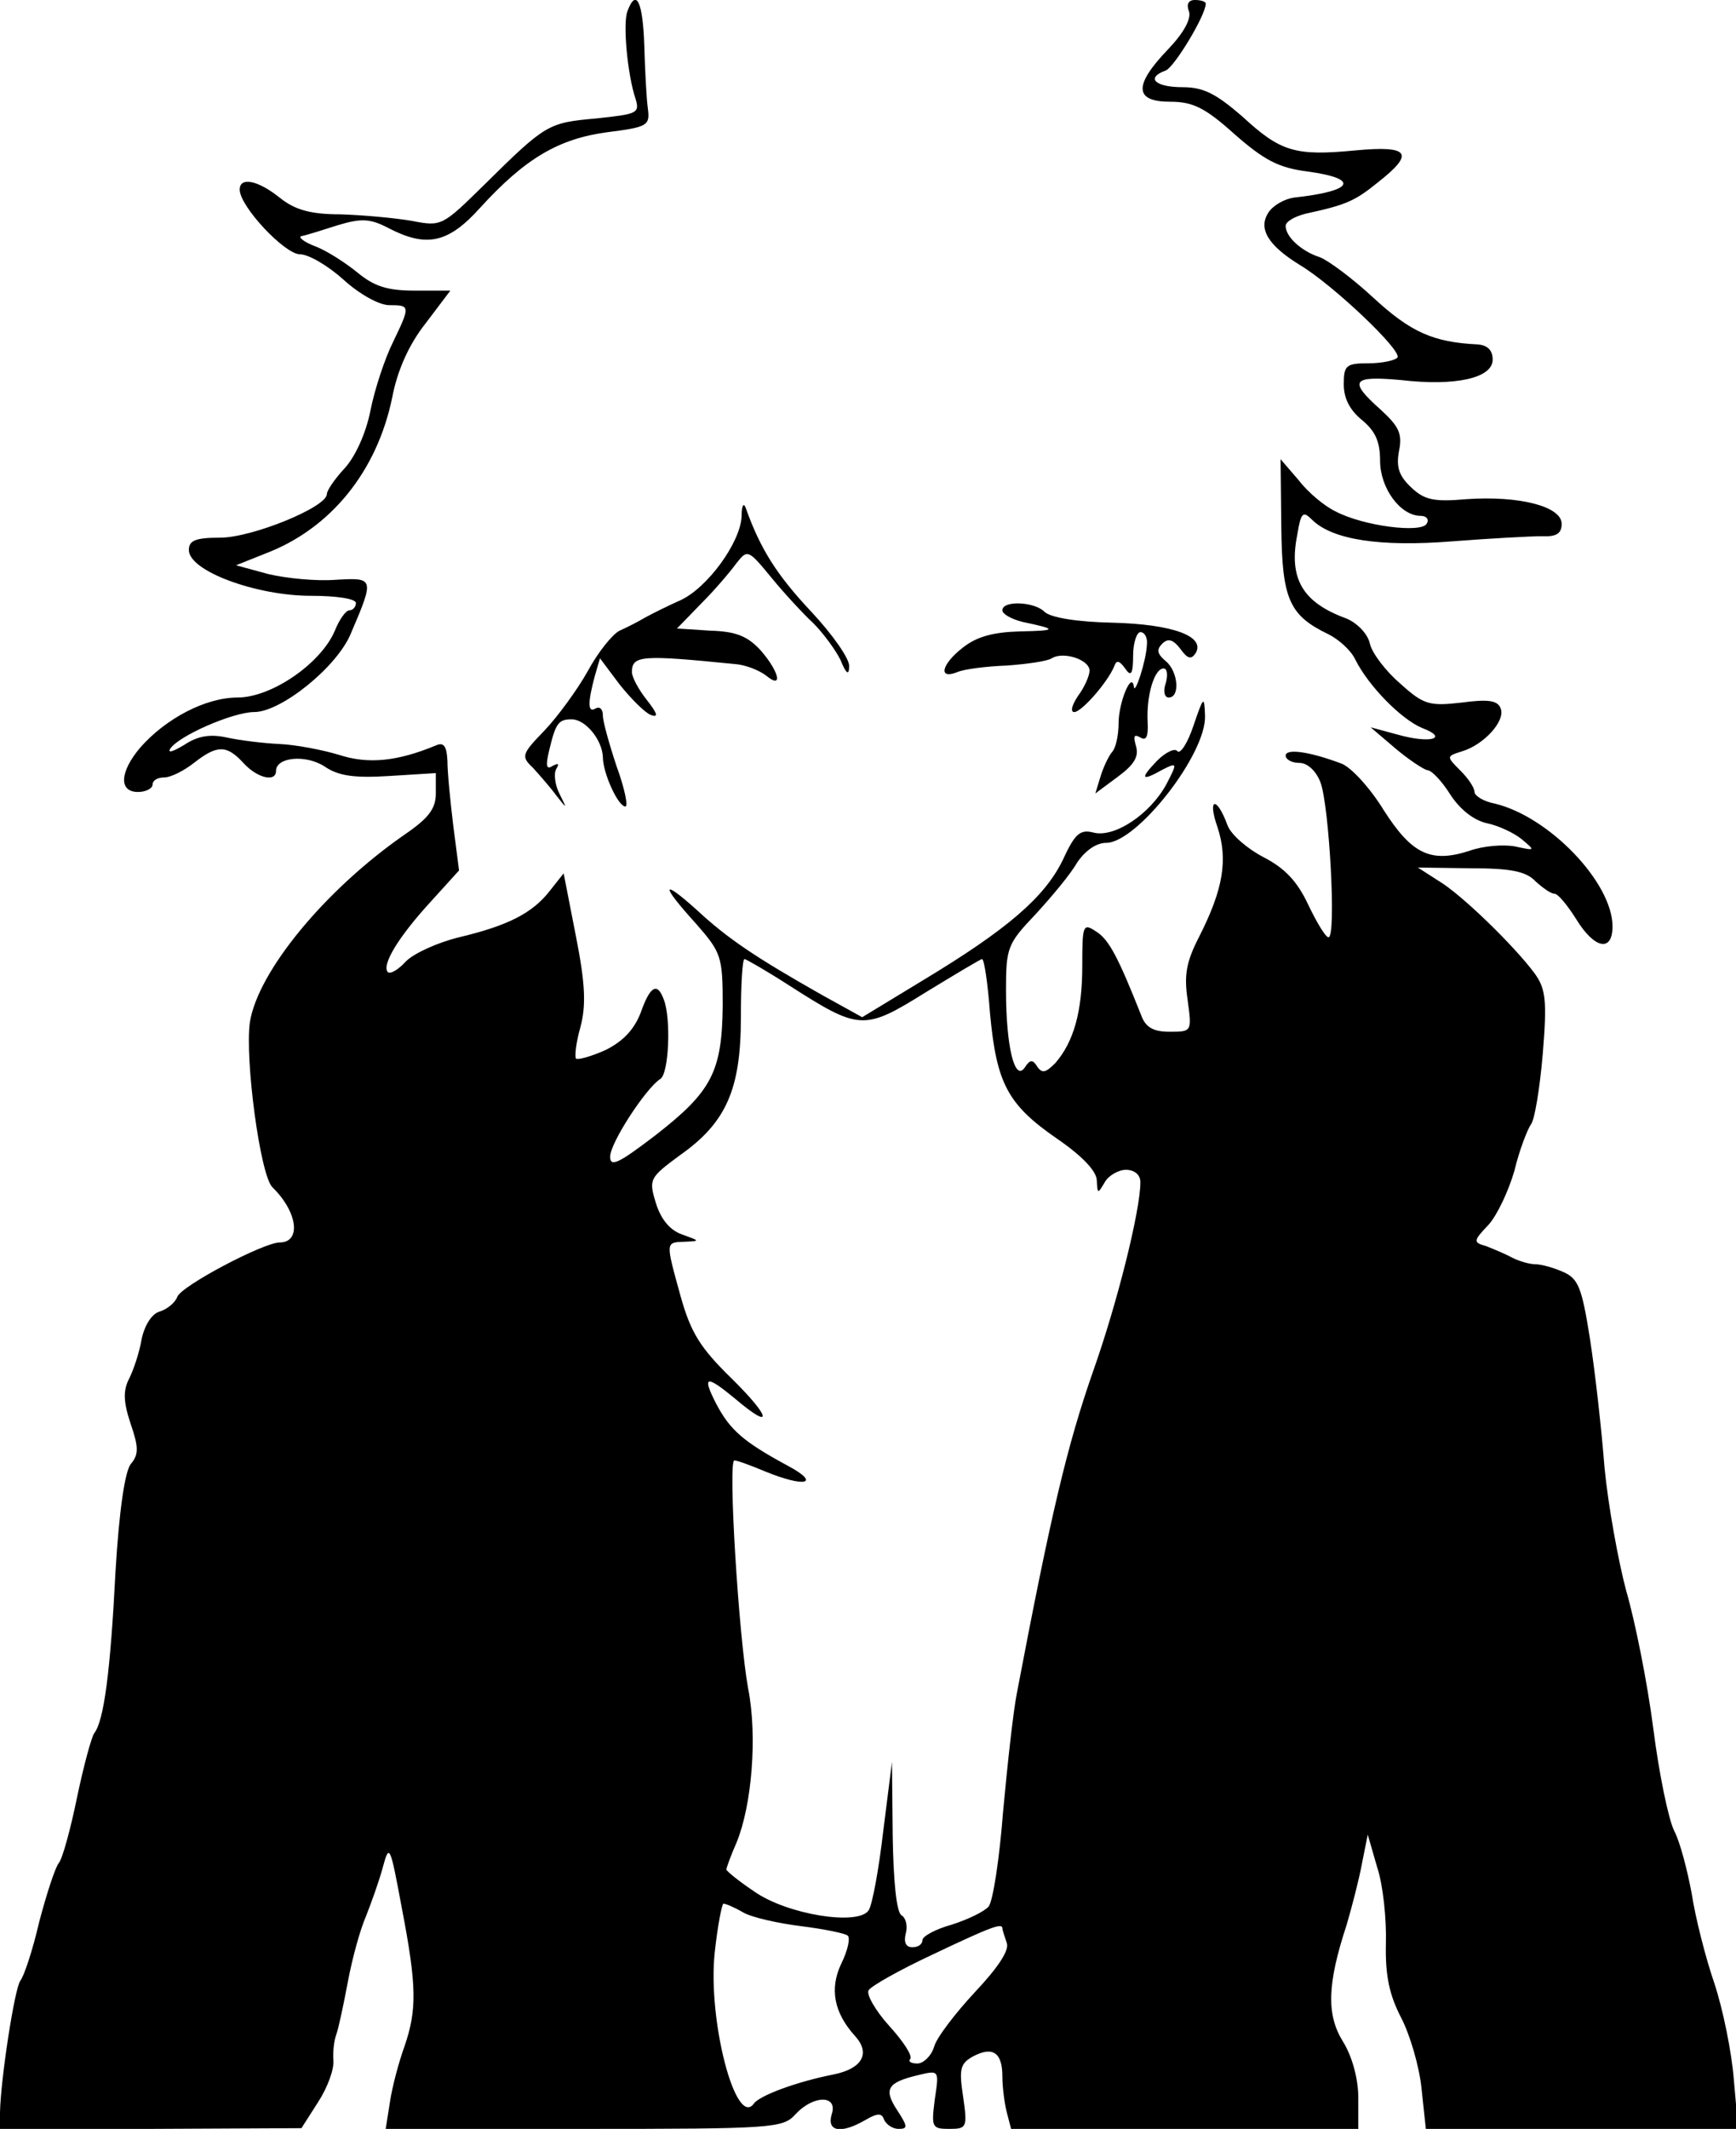 <?xml version="1.0" standalone="no"?>
<!DOCTYPE svg PUBLIC "-//W3C//DTD SVG 20010904//EN"
 "http://www.w3.org/TR/2001/REC-SVG-20010904/DTD/svg10.dtd">
<svg version="1.0" xmlns="http://www.w3.org/2000/svg"
 width="239pt" height="293pt" viewBox="0 0 239 293"
 preserveAspectRatio="xMidYMid meet">
<g transform="translate(0,293) scale(0.1,-0.1)"
fill="#000000" stroke="none">
<path d="M864 2915 c-7 -16 0 -89 11 -121 6 -20 2 -21 -54 -27 -66 -6 -69 -7
-154 -91 -58 -57 -59 -58 -100 -50 -23 4 -67 8 -98 9 -41 0 -63 6 -84 23 -30
24 -55 29 -55 11 0 -23 62 -89 83 -89 12 0 39 -16 60 -35 22 -20 49 -35 63
-35 29 0 29 -1 5 -51 -11 -22 -25 -64 -31 -94 -6 -31 -21 -64 -36 -80 -13 -14
-24 -30 -24 -35 0 -18 -103 -60 -147 -60 -34 0 -43 -4 -43 -17 0 -29 93 -63
168 -63 35 0 62 -4 62 -10 0 -5 -4 -10 -9 -10 -5 0 -14 -13 -20 -28 -19 -45
-87 -92 -134 -92 -44 0 -99 -29 -134 -69 -28 -33 -30 -61 -3 -61 11 0 20 5 20
10 0 6 7 10 16 10 9 0 27 9 41 20 32 25 45 25 68 0 19 -21 45 -27 45 -11 0 19
41 23 67 6 19 -13 41 -16 89 -13 l64 4 0 -28 c0 -21 -10 -34 -42 -56 -110 -76
-203 -189 -214 -259 -7 -50 14 -210 31 -227 35 -34 40 -76 10 -76 -22 0 -136
-60 -141 -75 -3 -8 -14 -17 -24 -20 -11 -3 -21 -19 -25 -38 -3 -18 -11 -42
-17 -54 -9 -17 -8 -33 2 -63 11 -32 11 -42 0 -55 -8 -10 -16 -64 -21 -148 -7
-138 -16 -205 -29 -222 -4 -5 -15 -46 -24 -89 -9 -44 -20 -84 -25 -90 -5 -6
-17 -43 -27 -81 -9 -39 -21 -75 -26 -81 -8 -11 -27 -135 -28 -181 l0 -23 208
0 207 1 23 36 c13 20 22 45 21 57 -1 12 1 28 4 36 3 8 10 41 16 73 6 32 17 72
25 90 7 18 18 48 23 67 9 33 10 31 26 -55 21 -109 21 -141 4 -191 -8 -22 -17
-56 -20 -76 l-6 -38 273 0 c260 0 274 1 291 20 25 27 59 27 50 0 -7 -24 13
-27 46 -8 17 10 23 10 26 1 3 -7 12 -13 20 -13 13 0 13 3 -2 26 -19 29 -13 38
29 48 29 7 29 7 23 -33 -5 -39 -4 -41 20 -41 24 0 25 2 19 44 -6 39 -4 46 14
56 27 14 40 5 40 -28 0 -15 3 -37 6 -49 l6 -23 239 0 239 0 0 43 c0 25 -8 56
-21 77 -23 37 -22 79 5 161 7 24 17 62 21 84 l8 40 13 -45 c8 -24 13 -71 12
-105 -1 -45 5 -71 21 -102 12 -23 25 -67 28 -97 l6 -56 215 0 215 0 -6 68 c-3
38 -15 97 -27 133 -12 35 -26 90 -31 123 -6 32 -16 71 -24 86 -8 16 -21 79
-29 142 -8 62 -25 147 -37 188 -11 41 -25 118 -30 170 -4 52 -13 132 -20 177
-11 70 -16 83 -36 92 -13 6 -31 11 -39 11 -8 0 -22 4 -32 9 -9 5 -26 12 -36
16 -18 5 -18 7 3 29 12 13 28 47 36 75 7 29 18 57 23 64 5 7 12 50 16 97 6 73
4 89 -11 110 -28 38 -102 110 -133 128 l-28 18 72 -1 c55 0 77 -4 90 -18 10
-9 21 -17 26 -17 5 0 18 -16 30 -35 25 -41 50 -46 50 -10 0 60 -87 151 -162
169 -16 3 -28 11 -28 16 0 6 -9 19 -19 29 -20 20 -20 20 2 27 30 9 60 42 53
59 -4 11 -17 13 -54 8 -44 -5 -52 -3 -84 26 -20 17 -39 42 -42 55 -3 14 -18
29 -33 35 -60 22 -79 55 -67 115 5 31 8 33 20 21 28 -28 94 -38 194 -30 52 4
107 7 123 7 20 -1 27 4 27 17 0 24 -58 39 -131 34 -45 -4 -58 -1 -76 16 -17
16 -21 28 -17 50 5 24 0 34 -25 57 -45 40 -40 47 27 41 77 -9 127 3 127 28 0
13 -7 20 -21 21 -61 3 -92 17 -143 64 -29 27 -63 52 -74 56 -25 8 -47 28 -47
43 0 6 12 13 28 17 55 12 67 17 99 43 51 40 44 51 -31 44 -83 -8 -103 -2 -156
47 -36 31 -53 40 -82 40 -38 0 -51 13 -23 23 12 5 55 76 55 92 0 3 -7 5 -15 5
-9 0 -12 -6 -8 -16 3 -10 -7 -29 -29 -52 -48 -50 -46 -72 3 -72 31 0 48 -8 89
-45 40 -35 60 -46 100 -51 73 -10 64 -27 -19 -36 -13 -2 -29 -11 -35 -21 -14
-22 0 -45 44 -72 45 -27 140 -117 134 -127 -3 -4 -21 -8 -40 -8 -31 0 -34 -3
-34 -29 0 -20 9 -36 25 -49 18 -15 25 -29 25 -56 0 -38 28 -76 56 -76 8 0 12
-5 8 -11 -8 -13 -87 -3 -125 17 -15 7 -38 26 -51 43 l-25 29 1 -93 c1 -100 11
-122 65 -148 14 -7 31 -22 37 -35 18 -36 63 -82 92 -94 37 -14 12 -22 -34 -9
l-37 10 34 -29 c19 -16 39 -29 44 -30 6 0 20 -15 32 -34 13 -20 32 -35 50 -39
15 -3 37 -13 48 -22 19 -16 19 -16 -9 -10 -15 3 -44 1 -63 -6 -53 -17 -79 -5
-118 56 -19 31 -45 59 -58 64 -45 17 -77 21 -77 11 0 -5 8 -10 19 -10 11 0 23
-11 29 -27 12 -32 22 -213 11 -213 -4 0 -16 20 -28 45 -15 32 -32 50 -61 65
-23 12 -45 31 -50 44 -15 41 -28 38 -14 -2 15 -45 8 -86 -25 -151 -18 -35 -21
-53 -16 -87 6 -44 6 -44 -25 -44 -22 0 -33 6 -39 23 -31 78 -44 104 -62 115
-18 12 -19 9 -19 -47 0 -64 -12 -105 -37 -134 -13 -13 -18 -15 -25 -5 -6 10
-10 10 -17 -1 -14 -21 -26 29 -26 106 0 59 2 64 41 105 22 24 48 55 57 71 11
16 26 27 40 27 42 0 138 122 136 175 -1 28 -2 27 -16 -14 -8 -24 -18 -39 -22
-35 -3 5 -16 -1 -28 -13 -24 -25 -22 -29 8 -12 20 10 20 9 5 -20 -22 -41 -71
-74 -100 -67 -19 5 -26 -1 -43 -38 -25 -51 -76 -95 -192 -165 l-84 -51 -56 31
c-90 51 -129 77 -171 116 -50 45 -51 36 -2 -18 35 -40 37 -45 37 -113 -1 -91
-15 -118 -92 -178 -51 -39 -63 -45 -63 -30 0 19 49 94 69 107 12 7 15 83 5
109 -9 25 -19 19 -32 -18 -9 -23 -24 -39 -48 -51 -20 -9 -38 -14 -41 -12 -2 3
0 22 6 43 8 30 7 59 -6 125 l-17 87 -19 -24 c-24 -31 -58 -48 -125 -64 -29 -7
-62 -22 -73 -33 -10 -11 -21 -18 -25 -15 -9 10 15 49 59 97 l39 43 -8 62 c-4
33 -8 73 -8 89 -1 20 -5 26 -16 21 -53 -22 -93 -26 -133 -13 -23 7 -60 14 -82
15 -22 1 -55 5 -73 9 -23 5 -40 2 -58 -10 -15 -9 -23 -12 -20 -6 11 18 87 51
116 51 37 0 114 62 133 108 33 77 32 77 -21 74 -27 -2 -68 2 -93 8 l-44 12 40
16 c90 34 154 113 175 215 7 37 23 73 46 102 l34 45 -49 0 c-38 0 -56 6 -79
25 -16 13 -42 30 -58 36 -16 6 -24 13 -19 14 6 1 28 8 50 15 33 10 45 9 70 -4
52 -27 82 -21 126 28 62 68 108 95 175 104 55 7 59 9 56 32 -2 14 -4 53 -5 88
-2 59 -11 79 -23 47z m222 -1341 c97 -62 103 -63 188 -10 41 25 76 46 78 46 3
0 8 -34 11 -75 9 -96 24 -125 92 -172 35 -24 55 -45 55 -58 1 -18 1 -19 11 -2
5 9 19 17 29 17 12 0 20 -7 20 -17 0 -39 -32 -167 -65 -260 -36 -103 -58 -196
-105 -443 -5 -25 -13 -98 -19 -163 -5 -65 -14 -124 -20 -131 -6 -7 -29 -18
-51 -25 -22 -6 -40 -16 -40 -21 0 -6 -6 -10 -14 -10 -9 0 -12 7 -9 19 3 10 0
22 -6 25 -7 5 -11 48 -12 109 l-1 102 -12 -95 c-6 -52 -15 -101 -20 -109 -14
-22 -113 -6 -158 26 -21 14 -38 28 -38 30 0 2 6 19 14 37 21 51 29 146 16 212
-13 71 -28 314 -19 314 4 0 23 -7 42 -15 56 -23 78 -17 31 8 -61 33 -79 49
-98 85 -20 39 -14 40 26 7 53 -45 50 -26 -5 28 -43 42 -56 63 -70 113 -21 76
-21 74 6 75 21 1 21 1 -4 10 -17 6 -29 21 -36 43 -10 33 -9 35 33 66 64 45 84
91 84 190 0 44 2 80 5 80 2 0 30 -16 61 -36z m-63 -1276 c12 -7 48 -15 80 -19
32 -4 61 -10 64 -13 4 -3 0 -21 -9 -39 -16 -34 -10 -67 19 -99 22 -24 10 -45
-29 -53 -51 -10 -102 -29 -110 -40 -25 -35 -64 115 -54 208 4 37 10 67 12 67
3 0 15 -5 27 -12z m357 -22 c0 -2 3 -11 6 -20 4 -10 -12 -34 -44 -68 -27 -29
-53 -63 -56 -75 -4 -13 -15 -23 -23 -23 -9 0 -13 3 -10 6 4 4 -9 24 -29 46
-19 21 -32 44 -28 49 4 6 43 28 88 49 80 38 96 44 96 36z"/>
<path d="M1021 2220 c-1 -36 -47 -99 -84 -116 -18 -8 -40 -19 -49 -24 -10 -6
-26 -14 -35 -18 -10 -5 -30 -30 -44 -56 -14 -25 -41 -62 -59 -81 -32 -33 -33
-36 -16 -52 9 -10 24 -27 32 -38 15 -19 15 -19 4 3 -6 12 -8 28 -4 34 4 7 3 8
-5 4 -9 -6 -10 0 -5 21 9 38 13 43 31 43 19 0 42 -28 43 -52 0 -22 21 -68 31
-68 4 0 -1 25 -12 55 -10 30 -19 62 -19 70 0 9 -4 13 -10 10 -11 -7 -11 8 -1
45 l7 24 27 -36 c16 -20 35 -39 43 -42 11 -4 9 2 -5 20 -12 15 -21 32 -21 39
0 23 13 24 142 11 15 -1 34 -9 43 -16 23 -19 18 5 -7 34 -18 20 -34 27 -70 28
l-46 3 34 35 c19 19 40 44 48 55 15 19 16 19 48 -20 18 -22 44 -50 58 -63 13
-13 30 -36 37 -50 8 -20 12 -22 12 -9 1 10 -23 44 -52 75 -47 50 -70 86 -90
142 -3 9 -6 5 -6 -10z"/>
<path d="M1380 2090 c0 -5 12 -12 28 -16 48 -10 48 -12 -4 -13 -36 -1 -59 -7
-78 -22 -30 -23 -35 -45 -8 -34 9 4 40 8 68 9 28 2 56 6 62 10 16 10 52 -2 52
-17 0 -7 -7 -23 -16 -35 -8 -12 -11 -22 -5 -22 10 0 46 41 55 63 3 9 7 8 15
-3 8 -12 11 -8 11 18 0 17 5 32 10 32 6 0 10 -8 9 -17 -1 -23 -17 -71 -18 -58
-3 22 -21 -22 -21 -50 0 -17 -4 -35 -9 -40 -5 -6 -12 -21 -16 -34 l-7 -23 31
23 c23 17 29 28 25 42 -4 14 -3 17 6 12 8 -5 11 1 10 21 -2 36 9 74 22 74 5 0
6 -9 3 -20 -4 -11 -2 -20 4 -20 16 0 13 36 -4 50 -12 10 -13 16 -5 24 8 8 15
6 25 -7 10 -14 15 -15 21 -6 14 23 -31 40 -115 42 -48 1 -85 7 -93 15 -14 14
-58 16 -58 2z"/>
</g>
</svg>
